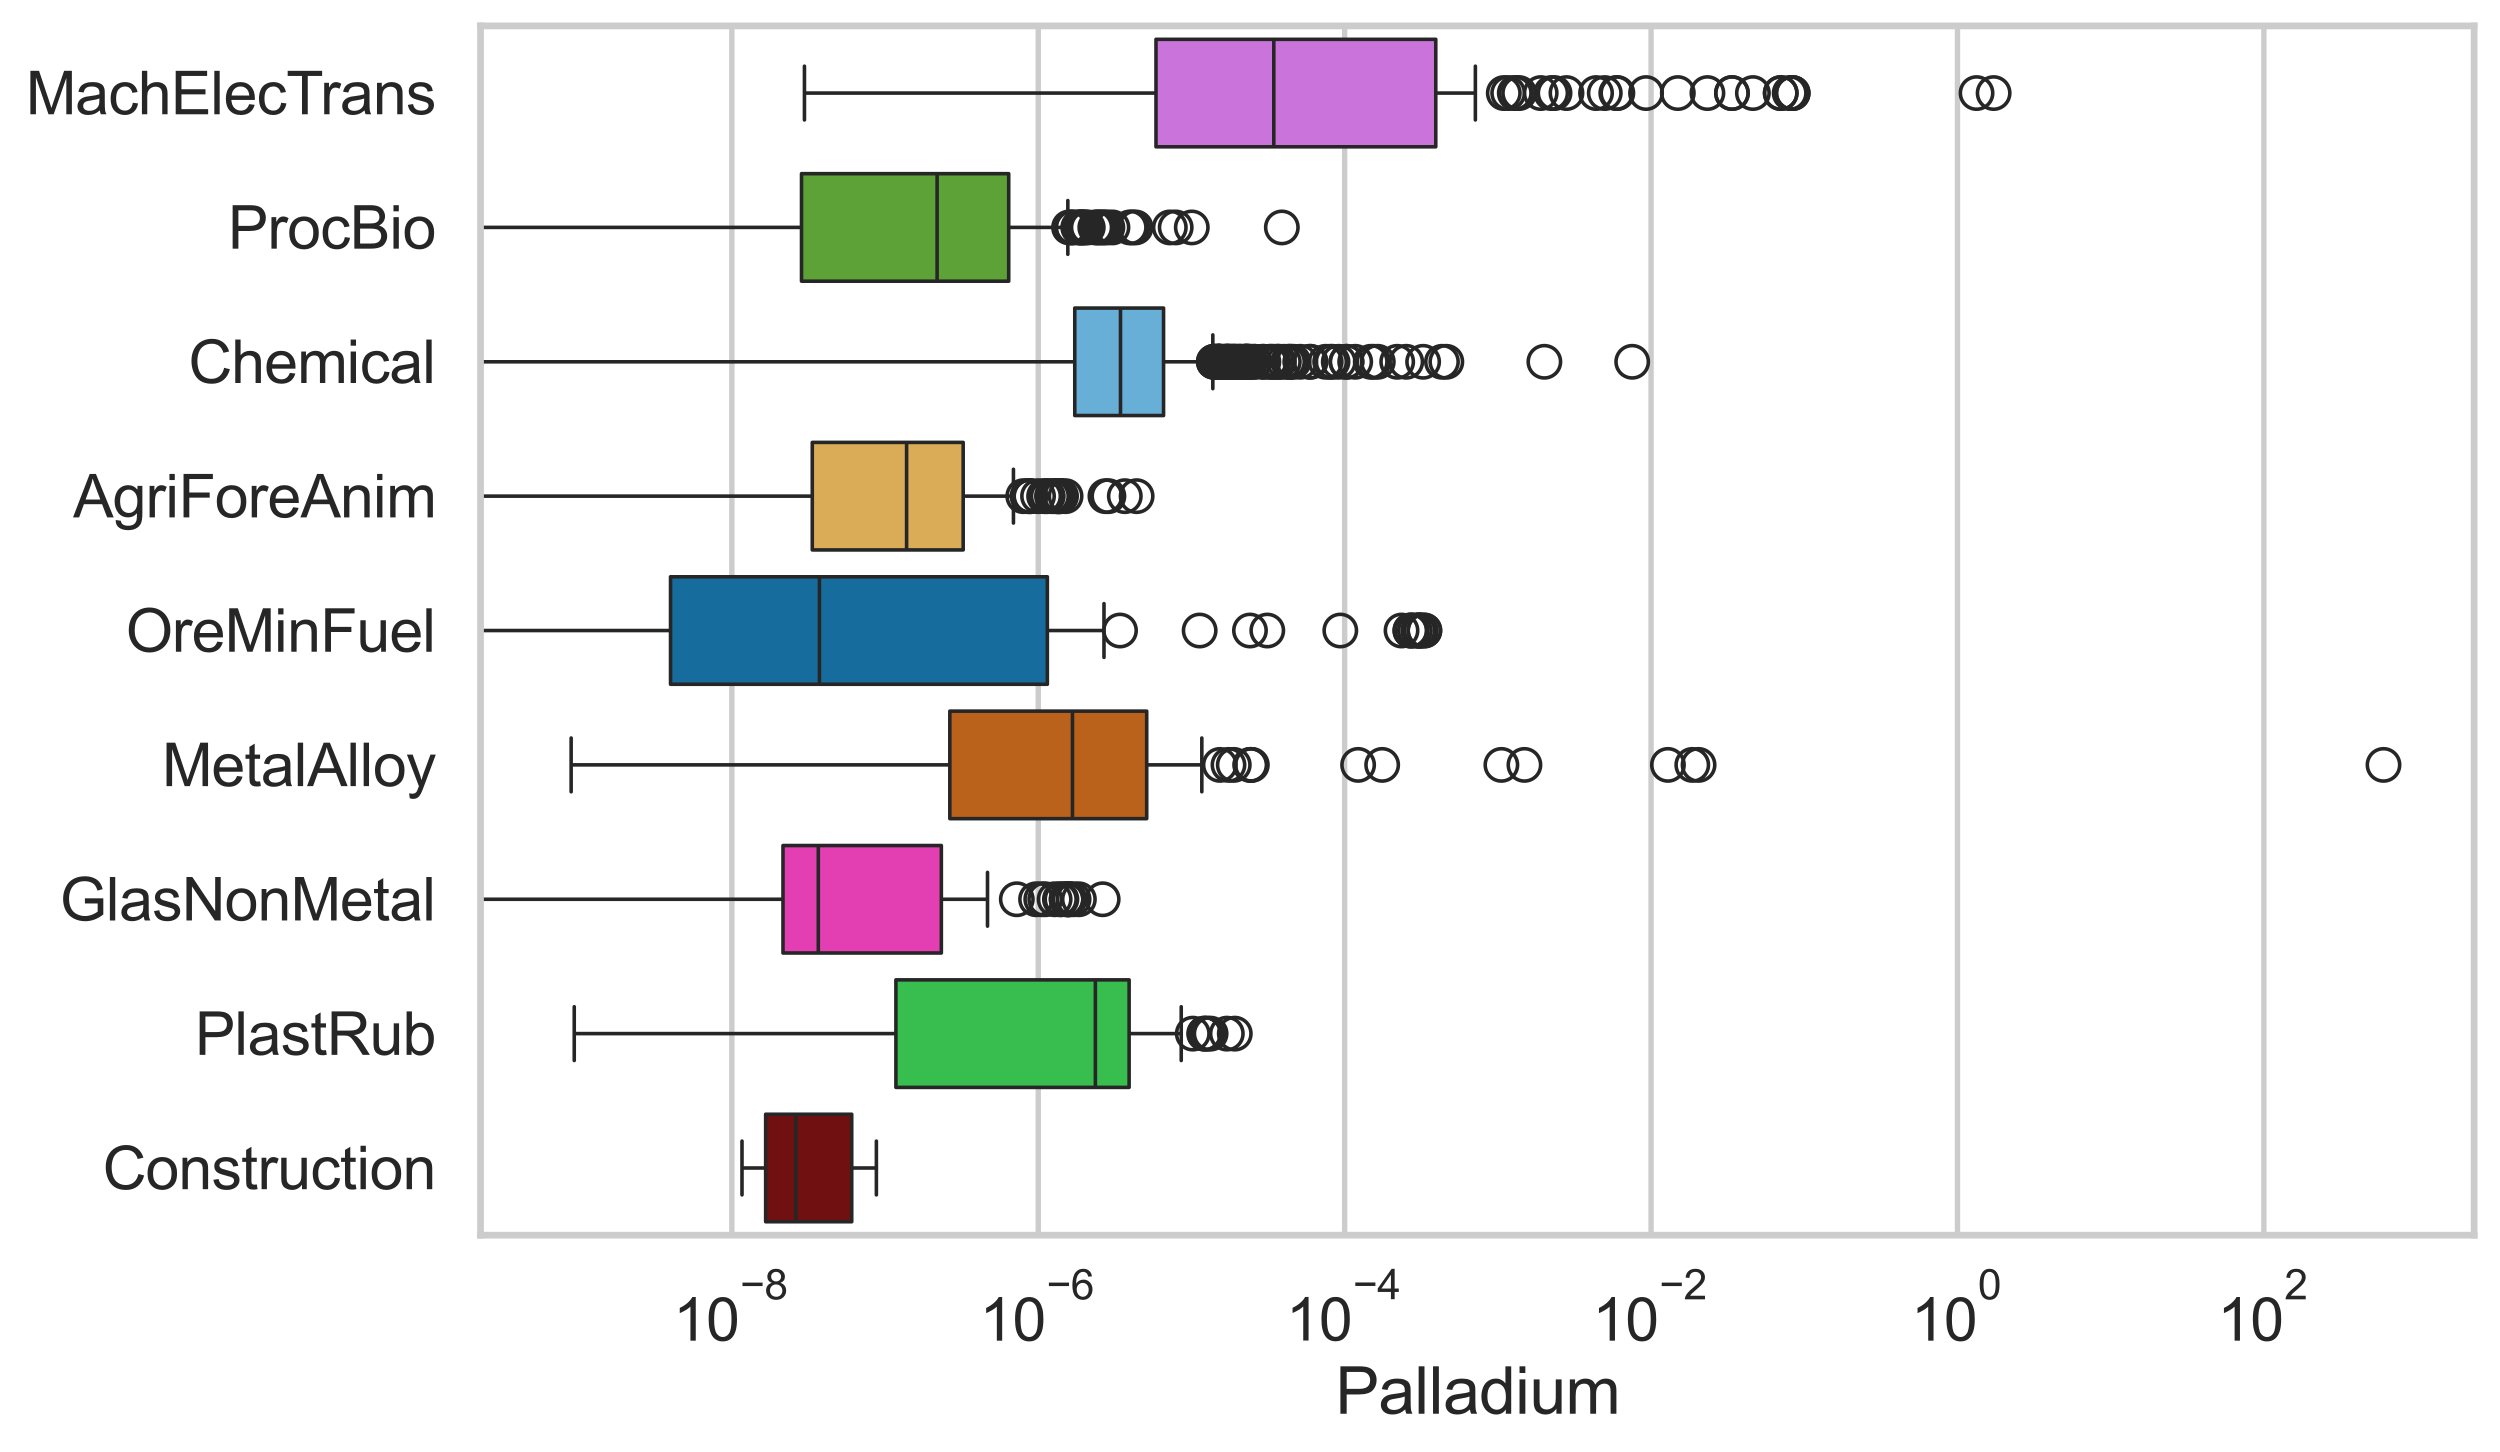 <?xml version="1.0" encoding="utf-8" standalone="no"?>
<!DOCTYPE svg PUBLIC "-//W3C//DTD SVG 1.1//EN"
  "http://www.w3.org/Graphics/SVG/1.1/DTD/svg11.dtd">
<svg xmlns:xlink="http://www.w3.org/1999/xlink" width="695.577pt" height="404.121pt" viewBox="0 0 695.577 404.121" xmlns="http://www.w3.org/2000/svg" version="1.1">
 <defs>
  <style type="text/css">*{stroke-linejoin: round; stroke-linecap: butt}</style>
 </defs>
 <g id="figure_1">
  <g id="patch_1">
   <path d="M 0 404.121 
L 695.577 404.121 
L 695.577 0 
L 0 0 
z
" style="fill: #ffffff"/>
  </g>
  <g id="axes_1">
   <g id="patch_2">
    <path d="M 133.697 343.665 
L 688.377 343.665 
L 688.377 7.2 
L 133.697 7.2 
z
" style="fill: #ffffff"/>
   </g>
   <g id="matplotlib.axis_1">
    <g id="xtick_1">
     <g id="line2d_1">
      <path d="M 203.624 343.665 
L 203.624 7.2 
" clip-path="url(#p1b7b2c30ee)" style="fill: none; stroke: #cccccc; stroke-width: 1.5; stroke-linecap: round"/>
     </g>
     <g id="text_1">
      <!-- $\mathdefault{10^{-8}}$ -->
      <g style="fill: #262626" transform="translate(187.289 373.18) scale(0.165 -0.165)">
       <defs>
        <path id="ArialMT-31" d="M 2384 0 
L 1822 0 
L 1822 3584 
Q 1619 3391 1289 3197 
Q 959 3003 697 2906 
L 697 3450 
Q 1169 3672 1522 3987 
Q 1875 4303 2022 4600 
L 2384 4600 
L 2384 0 
z
" transform="scale(0.016)"/>
        <path id="ArialMT-30" d="M 266 2259 
Q 266 3072 433 3567 
Q 600 4063 929 4331 
Q 1259 4600 1759 4600 
Q 2128 4600 2406 4451 
Q 2684 4303 2865 4023 
Q 3047 3744 3150 3342 
Q 3253 2941 3253 2259 
Q 3253 1453 3087 958 
Q 2922 463 2592 192 
Q 2263 -78 1759 -78 
Q 1097 -78 719 397 
Q 266 969 266 2259 
z
M 844 2259 
Q 844 1131 1108 757 
Q 1372 384 1759 384 
Q 2147 384 2411 759 
Q 2675 1134 2675 2259 
Q 2675 3391 2411 3762 
Q 2147 4134 1753 4134 
Q 1366 4134 1134 3806 
Q 844 3388 844 2259 
z
" transform="scale(0.016)"/>
        <path id="ArialMT-2212" d="M 3381 1997 
L 356 1997 
L 356 2522 
L 3381 2522 
L 3381 1997 
z
" transform="scale(0.016)"/>
        <path id="ArialMT-38" d="M 1131 2484 
Q 781 2613 612 2850 
Q 444 3088 444 3419 
Q 444 3919 803 4259 
Q 1163 4600 1759 4600 
Q 2359 4600 2725 4251 
Q 3091 3903 3091 3403 
Q 3091 3084 2923 2848 
Q 2756 2613 2416 2484 
Q 2838 2347 3058 2040 
Q 3278 1734 3278 1309 
Q 3278 722 2862 322 
Q 2447 -78 1769 -78 
Q 1091 -78 675 323 
Q 259 725 259 1325 
Q 259 1772 486 2073 
Q 713 2375 1131 2484 
z
M 1019 3438 
Q 1019 3113 1228 2906 
Q 1438 2700 1772 2700 
Q 2097 2700 2305 2904 
Q 2513 3109 2513 3406 
Q 2513 3716 2298 3927 
Q 2084 4138 1766 4138 
Q 1444 4138 1231 3931 
Q 1019 3725 1019 3438 
z
M 838 1322 
Q 838 1081 952 856 
Q 1066 631 1291 507 
Q 1516 384 1775 384 
Q 2178 384 2440 643 
Q 2703 903 2703 1303 
Q 2703 1709 2433 1975 
Q 2163 2241 1756 2241 
Q 1359 2241 1098 1978 
Q 838 1716 838 1322 
z
" transform="scale(0.016)"/>
       </defs>
       <use xlink:href="#ArialMT-31" transform="translate(0 0.994)"/>
       <use xlink:href="#ArialMT-30" transform="translate(55.615 0.994)"/>
       <use xlink:href="#ArialMT-2212" transform="translate(112.973 70.688) scale(0.7)"/>
       <use xlink:href="#ArialMT-38" transform="translate(153.852 70.688) scale(0.7)"/>
      </g>
     </g>
    </g>
    <g id="xtick_2">
     <g id="line2d_2">
      <path d="M 288.875 343.665 
L 288.875 7.2 
" clip-path="url(#p1b7b2c30ee)" style="fill: none; stroke: #cccccc; stroke-width: 1.5; stroke-linecap: round"/>
     </g>
     <g id="text_2">
      <!-- $\mathdefault{10^{-6}}$ -->
      <g style="fill: #262626" transform="translate(272.54 373.18) scale(0.165 -0.165)">
       <defs>
        <path id="ArialMT-36" d="M 3184 3459 
L 2625 3416 
Q 2550 3747 2413 3897 
Q 2184 4138 1850 4138 
Q 1581 4138 1378 3988 
Q 1113 3794 959 3422 
Q 806 3050 800 2363 
Q 1003 2672 1297 2822 
Q 1591 2972 1913 2972 
Q 2475 2972 2870 2558 
Q 3266 2144 3266 1488 
Q 3266 1056 3080 686 
Q 2894 316 2569 119 
Q 2244 -78 1831 -78 
Q 1128 -78 684 439 
Q 241 956 241 2144 
Q 241 3472 731 4075 
Q 1159 4600 1884 4600 
Q 2425 4600 2770 4297 
Q 3116 3994 3184 3459 
z
M 888 1484 
Q 888 1194 1011 928 
Q 1134 663 1356 523 
Q 1578 384 1822 384 
Q 2178 384 2434 671 
Q 2691 959 2691 1453 
Q 2691 1928 2437 2201 
Q 2184 2475 1800 2475 
Q 1419 2475 1153 2201 
Q 888 1928 888 1484 
z
" transform="scale(0.016)"/>
       </defs>
       <use xlink:href="#ArialMT-31" transform="translate(0 0.994)"/>
       <use xlink:href="#ArialMT-30" transform="translate(55.615 0.994)"/>
       <use xlink:href="#ArialMT-2212" transform="translate(112.973 70.688) scale(0.7)"/>
       <use xlink:href="#ArialMT-36" transform="translate(153.852 70.688) scale(0.7)"/>
      </g>
     </g>
    </g>
    <g id="xtick_3">
     <g id="line2d_3">
      <path d="M 374.126 343.665 
L 374.126 7.2 
" clip-path="url(#p1b7b2c30ee)" style="fill: none; stroke: #cccccc; stroke-width: 1.5; stroke-linecap: round"/>
     </g>
     <g id="text_3">
      <!-- $\mathdefault{10^{-4}}$ -->
      <g style="fill: #262626" transform="translate(357.791 373.015) scale(0.165 -0.165)">
       <defs>
        <path id="ArialMT-34" d="M 2069 0 
L 2069 1097 
L 81 1097 
L 81 1613 
L 2172 4581 
L 2631 4581 
L 2631 1613 
L 3250 1613 
L 3250 1097 
L 2631 1097 
L 2631 0 
L 2069 0 
z
M 2069 1613 
L 2069 3678 
L 634 1613 
L 2069 1613 
z
" transform="scale(0.016)"/>
       </defs>
       <use xlink:href="#ArialMT-31" transform="translate(0 0.202)"/>
       <use xlink:href="#ArialMT-30" transform="translate(55.615 0.202)"/>
       <use xlink:href="#ArialMT-2212" transform="translate(112.973 69.895) scale(0.7)"/>
       <use xlink:href="#ArialMT-34" transform="translate(153.852 69.895) scale(0.7)"/>
      </g>
     </g>
    </g>
    <g id="xtick_4">
     <g id="line2d_4">
      <path d="M 459.378 343.665 
L 459.378 7.2 
" clip-path="url(#p1b7b2c30ee)" style="fill: none; stroke: #cccccc; stroke-width: 1.5; stroke-linecap: round"/>
     </g>
     <g id="text_4">
      <!-- $\mathdefault{10^{-2}}$ -->
      <g style="fill: #262626" transform="translate(443.043 373.18) scale(0.165 -0.165)">
       <defs>
        <path id="ArialMT-32" d="M 3222 541 
L 3222 0 
L 194 0 
Q 188 203 259 391 
Q 375 700 629 1000 
Q 884 1300 1366 1694 
Q 2113 2306 2375 2664 
Q 2638 3022 2638 3341 
Q 2638 3675 2398 3904 
Q 2159 4134 1775 4134 
Q 1369 4134 1125 3890 
Q 881 3647 878 3216 
L 300 3275 
Q 359 3922 746 4261 
Q 1134 4600 1788 4600 
Q 2447 4600 2831 4234 
Q 3216 3869 3216 3328 
Q 3216 3053 3103 2787 
Q 2991 2522 2730 2228 
Q 2469 1934 1863 1422 
Q 1356 997 1212 845 
Q 1069 694 975 541 
L 3222 541 
z
" transform="scale(0.016)"/>
       </defs>
       <use xlink:href="#ArialMT-31" transform="translate(0 0.994)"/>
       <use xlink:href="#ArialMT-30" transform="translate(55.615 0.994)"/>
       <use xlink:href="#ArialMT-2212" transform="translate(112.973 70.688) scale(0.7)"/>
       <use xlink:href="#ArialMT-32" transform="translate(153.852 70.688) scale(0.7)"/>
      </g>
     </g>
    </g>
    <g id="xtick_5">
     <g id="line2d_5">
      <path d="M 544.629 343.665 
L 544.629 7.2 
" clip-path="url(#p1b7b2c30ee)" style="fill: none; stroke: #cccccc; stroke-width: 1.5; stroke-linecap: round"/>
     </g>
     <g id="text_5">
      <!-- $\mathdefault{10^{0}}$ -->
      <g style="fill: #262626" transform="translate(531.677 373.18) scale(0.165 -0.165)">
       <use xlink:href="#ArialMT-31" transform="translate(0 0.994)"/>
       <use xlink:href="#ArialMT-30" transform="translate(55.615 0.994)"/>
       <use xlink:href="#ArialMT-30" transform="translate(112.973 70.688) scale(0.7)"/>
      </g>
     </g>
    </g>
    <g id="xtick_6">
     <g id="line2d_6">
      <path d="M 629.88 343.665 
L 629.88 7.2 
" clip-path="url(#p1b7b2c30ee)" style="fill: none; stroke: #cccccc; stroke-width: 1.5; stroke-linecap: round"/>
     </g>
     <g id="text_6">
      <!-- $\mathdefault{10^{2}}$ -->
      <g style="fill: #262626" transform="translate(616.928 373.18) scale(0.165 -0.165)">
       <use xlink:href="#ArialMT-31" transform="translate(0 0.994)"/>
       <use xlink:href="#ArialMT-30" transform="translate(55.615 0.994)"/>
       <use xlink:href="#ArialMT-32" transform="translate(112.973 70.688) scale(0.7)"/>
      </g>
     </g>
    </g>
    <g id="text_7">
     <!-- Palladium -->
     <g style="fill: #262626" transform="translate(371.519 393.344) scale(0.18 -0.18)">
      <defs>
       <path id="ArialMT-50" d="M 494 0 
L 494 4581 
L 2222 4581 
Q 2678 4581 2919 4538 
Q 3256 4481 3484 4323 
Q 3713 4166 3852 3881 
Q 3991 3597 3991 3256 
Q 3991 2672 3619 2267 
Q 3247 1863 2275 1863 
L 1100 1863 
L 1100 0 
L 494 0 
z
M 1100 2403 
L 2284 2403 
Q 2872 2403 3119 2622 
Q 3366 2841 3366 3238 
Q 3366 3525 3220 3729 
Q 3075 3934 2838 4000 
Q 2684 4041 2272 4041 
L 1100 4041 
L 1100 2403 
z
" transform="scale(0.016)"/>
       <path id="ArialMT-61" d="M 2588 409 
Q 2275 144 1986 34 
Q 1697 -75 1366 -75 
Q 819 -75 525 192 
Q 231 459 231 875 
Q 231 1119 342 1320 
Q 453 1522 633 1644 
Q 813 1766 1038 1828 
Q 1203 1872 1538 1913 
Q 2219 1994 2541 2106 
Q 2544 2222 2544 2253 
Q 2544 2597 2384 2738 
Q 2169 2928 1744 2928 
Q 1347 2928 1158 2789 
Q 969 2650 878 2297 
L 328 2372 
Q 403 2725 575 2942 
Q 747 3159 1072 3276 
Q 1397 3394 1825 3394 
Q 2250 3394 2515 3294 
Q 2781 3194 2906 3042 
Q 3031 2891 3081 2659 
Q 3109 2516 3109 2141 
L 3109 1391 
Q 3109 606 3145 398 
Q 3181 191 3288 0 
L 2700 0 
Q 2613 175 2588 409 
z
M 2541 1666 
Q 2234 1541 1622 1453 
Q 1275 1403 1131 1340 
Q 988 1278 909 1158 
Q 831 1038 831 891 
Q 831 666 1001 516 
Q 1172 366 1500 366 
Q 1825 366 2078 508 
Q 2331 650 2450 897 
Q 2541 1088 2541 1459 
L 2541 1666 
z
" transform="scale(0.016)"/>
       <path id="ArialMT-6c" d="M 409 0 
L 409 4581 
L 972 4581 
L 972 0 
L 409 0 
z
" transform="scale(0.016)"/>
       <path id="ArialMT-64" d="M 2575 0 
L 2575 419 
Q 2259 -75 1647 -75 
Q 1250 -75 917 144 
Q 584 363 401 755 
Q 219 1147 219 1656 
Q 219 2153 384 2558 
Q 550 2963 881 3178 
Q 1213 3394 1622 3394 
Q 1922 3394 2156 3267 
Q 2391 3141 2538 2938 
L 2538 4581 
L 3097 4581 
L 3097 0 
L 2575 0 
z
M 797 1656 
Q 797 1019 1065 703 
Q 1334 388 1700 388 
Q 2069 388 2326 689 
Q 2584 991 2584 1609 
Q 2584 2291 2321 2609 
Q 2059 2928 1675 2928 
Q 1300 2928 1048 2622 
Q 797 2316 797 1656 
z
" transform="scale(0.016)"/>
       <path id="ArialMT-69" d="M 425 3934 
L 425 4581 
L 988 4581 
L 988 3934 
L 425 3934 
z
M 425 0 
L 425 3319 
L 988 3319 
L 988 0 
L 425 0 
z
" transform="scale(0.016)"/>
       <path id="ArialMT-75" d="M 2597 0 
L 2597 488 
Q 2209 -75 1544 -75 
Q 1250 -75 995 37 
Q 741 150 617 320 
Q 494 491 444 738 
Q 409 903 409 1263 
L 409 3319 
L 972 3319 
L 972 1478 
Q 972 1038 1006 884 
Q 1059 663 1231 536 
Q 1403 409 1656 409 
Q 1909 409 2131 539 
Q 2353 669 2445 892 
Q 2538 1116 2538 1541 
L 2538 3319 
L 3100 3319 
L 3100 0 
L 2597 0 
z
" transform="scale(0.016)"/>
       <path id="ArialMT-6d" d="M 422 0 
L 422 3319 
L 925 3319 
L 925 2853 
Q 1081 3097 1340 3245 
Q 1600 3394 1931 3394 
Q 2300 3394 2536 3241 
Q 2772 3088 2869 2813 
Q 3263 3394 3894 3394 
Q 4388 3394 4653 3120 
Q 4919 2847 4919 2278 
L 4919 0 
L 4359 0 
L 4359 2091 
Q 4359 2428 4304 2576 
Q 4250 2725 4106 2815 
Q 3963 2906 3769 2906 
Q 3419 2906 3187 2673 
Q 2956 2441 2956 1928 
L 2956 0 
L 2394 0 
L 2394 2156 
Q 2394 2531 2256 2718 
Q 2119 2906 1806 2906 
Q 1569 2906 1367 2781 
Q 1166 2656 1075 2415 
Q 984 2175 984 1722 
L 984 0 
L 422 0 
z
" transform="scale(0.016)"/>
      </defs>
      <use xlink:href="#ArialMT-50"/>
      <use xlink:href="#ArialMT-61" transform="translate(66.699 0)"/>
      <use xlink:href="#ArialMT-6c" transform="translate(122.314 0)"/>
      <use xlink:href="#ArialMT-6c" transform="translate(144.531 0)"/>
      <use xlink:href="#ArialMT-61" transform="translate(166.748 0)"/>
      <use xlink:href="#ArialMT-64" transform="translate(222.363 0)"/>
      <use xlink:href="#ArialMT-69" transform="translate(277.979 0)"/>
      <use xlink:href="#ArialMT-75" transform="translate(300.195 0)"/>
      <use xlink:href="#ArialMT-6d" transform="translate(355.811 0)"/>
     </g>
    </g>
   </g>
   <g id="matplotlib.axis_2">
    <g id="ytick_1">
     <g id="text_8">
      <!-- MachElecTrans -->
      <g style="fill: #262626" transform="translate(7.2 31.798) scale(0.165 -0.165)">
       <defs>
        <path id="ArialMT-4d" d="M 475 0 
L 475 4581 
L 1388 4581 
L 2472 1338 
Q 2622 884 2691 659 
Q 2769 909 2934 1394 
L 4031 4581 
L 4847 4581 
L 4847 0 
L 4263 0 
L 4263 3834 
L 2931 0 
L 2384 0 
L 1059 3900 
L 1059 0 
L 475 0 
z
" transform="scale(0.016)"/>
        <path id="ArialMT-63" d="M 2588 1216 
L 3141 1144 
Q 3050 572 2676 248 
Q 2303 -75 1759 -75 
Q 1078 -75 664 370 
Q 250 816 250 1647 
Q 250 2184 428 2587 
Q 606 2991 970 3192 
Q 1334 3394 1763 3394 
Q 2303 3394 2647 3120 
Q 2991 2847 3088 2344 
L 2541 2259 
Q 2463 2594 2264 2762 
Q 2066 2931 1784 2931 
Q 1359 2931 1093 2626 
Q 828 2322 828 1663 
Q 828 994 1084 691 
Q 1341 388 1753 388 
Q 2084 388 2306 591 
Q 2528 794 2588 1216 
z
" transform="scale(0.016)"/>
        <path id="ArialMT-68" d="M 422 0 
L 422 4581 
L 984 4581 
L 984 2938 
Q 1378 3394 1978 3394 
Q 2347 3394 2619 3248 
Q 2891 3103 3008 2847 
Q 3125 2591 3125 2103 
L 3125 0 
L 2563 0 
L 2563 2103 
Q 2563 2525 2380 2717 
Q 2197 2909 1863 2909 
Q 1613 2909 1392 2779 
Q 1172 2650 1078 2428 
Q 984 2206 984 1816 
L 984 0 
L 422 0 
z
" transform="scale(0.016)"/>
        <path id="ArialMT-45" d="M 506 0 
L 506 4581 
L 3819 4581 
L 3819 4041 
L 1113 4041 
L 1113 2638 
L 3647 2638 
L 3647 2100 
L 1113 2100 
L 1113 541 
L 3925 541 
L 3925 0 
L 506 0 
z
" transform="scale(0.016)"/>
        <path id="ArialMT-65" d="M 2694 1069 
L 3275 997 
Q 3138 488 2766 206 
Q 2394 -75 1816 -75 
Q 1088 -75 661 373 
Q 234 822 234 1631 
Q 234 2469 665 2931 
Q 1097 3394 1784 3394 
Q 2450 3394 2872 2941 
Q 3294 2488 3294 1666 
Q 3294 1616 3291 1516 
L 816 1516 
Q 847 969 1125 678 
Q 1403 388 1819 388 
Q 2128 388 2347 550 
Q 2566 713 2694 1069 
z
M 847 1978 
L 2700 1978 
Q 2663 2397 2488 2606 
Q 2219 2931 1791 2931 
Q 1403 2931 1139 2672 
Q 875 2413 847 1978 
z
" transform="scale(0.016)"/>
        <path id="ArialMT-54" d="M 1659 0 
L 1659 4041 
L 150 4041 
L 150 4581 
L 3781 4581 
L 3781 4041 
L 2266 4041 
L 2266 0 
L 1659 0 
z
" transform="scale(0.016)"/>
        <path id="ArialMT-72" d="M 416 0 
L 416 3319 
L 922 3319 
L 922 2816 
Q 1116 3169 1280 3281 
Q 1444 3394 1641 3394 
Q 1925 3394 2219 3213 
L 2025 2691 
Q 1819 2813 1613 2813 
Q 1428 2813 1281 2702 
Q 1134 2591 1072 2394 
Q 978 2094 978 1738 
L 978 0 
L 416 0 
z
" transform="scale(0.016)"/>
        <path id="ArialMT-6e" d="M 422 0 
L 422 3319 
L 928 3319 
L 928 2847 
Q 1294 3394 1984 3394 
Q 2284 3394 2536 3286 
Q 2788 3178 2913 3003 
Q 3038 2828 3088 2588 
Q 3119 2431 3119 2041 
L 3119 0 
L 2556 0 
L 2556 2019 
Q 2556 2363 2490 2533 
Q 2425 2703 2258 2804 
Q 2091 2906 1866 2906 
Q 1506 2906 1245 2678 
Q 984 2450 984 1813 
L 984 0 
L 422 0 
z
" transform="scale(0.016)"/>
        <path id="ArialMT-73" d="M 197 991 
L 753 1078 
Q 800 744 1014 566 
Q 1228 388 1613 388 
Q 2000 388 2187 545 
Q 2375 703 2375 916 
Q 2375 1106 2209 1216 
Q 2094 1291 1634 1406 
Q 1016 1563 777 1677 
Q 538 1791 414 1992 
Q 291 2194 291 2438 
Q 291 2659 392 2848 
Q 494 3038 669 3163 
Q 800 3259 1026 3326 
Q 1253 3394 1513 3394 
Q 1903 3394 2198 3281 
Q 2494 3169 2634 2976 
Q 2775 2784 2828 2463 
L 2278 2388 
Q 2241 2644 2061 2787 
Q 1881 2931 1553 2931 
Q 1166 2931 1000 2803 
Q 834 2675 834 2503 
Q 834 2394 903 2306 
Q 972 2216 1119 2156 
Q 1203 2125 1616 2013 
Q 2213 1853 2448 1751 
Q 2684 1650 2818 1456 
Q 2953 1263 2953 975 
Q 2953 694 2789 445 
Q 2625 197 2315 61 
Q 2006 -75 1616 -75 
Q 969 -75 630 194 
Q 291 463 197 991 
z
" transform="scale(0.016)"/>
       </defs>
       <use xlink:href="#ArialMT-4d"/>
       <use xlink:href="#ArialMT-61" transform="translate(83.301 0)"/>
       <use xlink:href="#ArialMT-63" transform="translate(138.916 0)"/>
       <use xlink:href="#ArialMT-68" transform="translate(188.916 0)"/>
       <use xlink:href="#ArialMT-45" transform="translate(244.531 0)"/>
       <use xlink:href="#ArialMT-6c" transform="translate(311.23 0)"/>
       <use xlink:href="#ArialMT-65" transform="translate(333.447 0)"/>
       <use xlink:href="#ArialMT-63" transform="translate(389.062 0)"/>
       <use xlink:href="#ArialMT-54" transform="translate(439.062 0)"/>
       <use xlink:href="#ArialMT-72" transform="translate(496.396 0)"/>
       <use xlink:href="#ArialMT-61" transform="translate(529.697 0)"/>
       <use xlink:href="#ArialMT-6e" transform="translate(585.312 0)"/>
       <use xlink:href="#ArialMT-73" transform="translate(640.928 0)"/>
      </g>
     </g>
    </g>
    <g id="ytick_2">
     <g id="text_9">
      <!-- ProcBio -->
      <g style="fill: #262626" transform="translate(63.424 69.183) scale(0.165 -0.165)">
       <defs>
        <path id="ArialMT-6f" d="M 213 1659 
Q 213 2581 725 3025 
Q 1153 3394 1769 3394 
Q 2453 3394 2887 2945 
Q 3322 2497 3322 1706 
Q 3322 1066 3130 698 
Q 2938 331 2570 128 
Q 2203 -75 1769 -75 
Q 1072 -75 642 372 
Q 213 819 213 1659 
z
M 791 1659 
Q 791 1022 1069 705 
Q 1347 388 1769 388 
Q 2188 388 2466 706 
Q 2744 1025 2744 1678 
Q 2744 2294 2464 2611 
Q 2184 2928 1769 2928 
Q 1347 2928 1069 2612 
Q 791 2297 791 1659 
z
" transform="scale(0.016)"/>
        <path id="ArialMT-42" d="M 469 0 
L 469 4581 
L 2188 4581 
Q 2713 4581 3030 4442 
Q 3347 4303 3526 4014 
Q 3706 3725 3706 3409 
Q 3706 3116 3547 2856 
Q 3388 2597 3066 2438 
Q 3481 2316 3704 2022 
Q 3928 1728 3928 1328 
Q 3928 1006 3792 729 
Q 3656 453 3456 303 
Q 3256 153 2954 76 
Q 2653 0 2216 0 
L 469 0 
z
M 1075 2656 
L 2066 2656 
Q 2469 2656 2644 2709 
Q 2875 2778 2992 2937 
Q 3109 3097 3109 3338 
Q 3109 3566 3000 3739 
Q 2891 3913 2687 3977 
Q 2484 4041 1991 4041 
L 1075 4041 
L 1075 2656 
z
M 1075 541 
L 2216 541 
Q 2509 541 2628 563 
Q 2838 600 2978 687 
Q 3119 775 3209 942 
Q 3300 1109 3300 1328 
Q 3300 1584 3169 1773 
Q 3038 1963 2805 2039 
Q 2572 2116 2134 2116 
L 1075 2116 
L 1075 541 
z
" transform="scale(0.016)"/>
       </defs>
       <use xlink:href="#ArialMT-50"/>
       <use xlink:href="#ArialMT-72" transform="translate(66.699 0)"/>
       <use xlink:href="#ArialMT-6f" transform="translate(100 0)"/>
       <use xlink:href="#ArialMT-63" transform="translate(155.615 0)"/>
       <use xlink:href="#ArialMT-42" transform="translate(205.615 0)"/>
       <use xlink:href="#ArialMT-69" transform="translate(272.314 0)"/>
       <use xlink:href="#ArialMT-6f" transform="translate(294.531 0)"/>
      </g>
     </g>
    </g>
    <g id="ytick_3">
     <g id="text_10">
      <!-- Chemical -->
      <g style="fill: #262626" transform="translate(52.428 106.568) scale(0.165 -0.165)">
       <defs>
        <path id="ArialMT-43" d="M 3763 1606 
L 4369 1453 
Q 4178 706 3683 314 
Q 3188 -78 2472 -78 
Q 1731 -78 1267 223 
Q 803 525 561 1097 
Q 319 1669 319 2325 
Q 319 3041 592 3573 
Q 866 4106 1370 4382 
Q 1875 4659 2481 4659 
Q 3169 4659 3637 4309 
Q 4106 3959 4291 3325 
L 3694 3184 
Q 3534 3684 3231 3912 
Q 2928 4141 2469 4141 
Q 1941 4141 1586 3887 
Q 1231 3634 1087 3207 
Q 944 2781 944 2328 
Q 944 1744 1114 1308 
Q 1284 872 1643 656 
Q 2003 441 2422 441 
Q 2931 441 3284 734 
Q 3638 1028 3763 1606 
z
" transform="scale(0.016)"/>
       </defs>
       <use xlink:href="#ArialMT-43"/>
       <use xlink:href="#ArialMT-68" transform="translate(72.217 0)"/>
       <use xlink:href="#ArialMT-65" transform="translate(127.832 0)"/>
       <use xlink:href="#ArialMT-6d" transform="translate(183.447 0)"/>
       <use xlink:href="#ArialMT-69" transform="translate(266.748 0)"/>
       <use xlink:href="#ArialMT-63" transform="translate(288.965 0)"/>
       <use xlink:href="#ArialMT-61" transform="translate(338.965 0)"/>
       <use xlink:href="#ArialMT-6c" transform="translate(394.58 0)"/>
      </g>
     </g>
    </g>
    <g id="ytick_4">
     <g id="text_11">
      <!-- AgriForeAnim -->
      <g style="fill: #262626" transform="translate(20.341 143.953) scale(0.165 -0.165)">
       <defs>
        <path id="ArialMT-41" d="M -9 0 
L 1750 4581 
L 2403 4581 
L 4278 0 
L 3588 0 
L 3053 1388 
L 1138 1388 
L 634 0 
L -9 0 
z
M 1313 1881 
L 2866 1881 
L 2388 3150 
Q 2169 3728 2063 4100 
Q 1975 3659 1816 3225 
L 1313 1881 
z
" transform="scale(0.016)"/>
        <path id="ArialMT-67" d="M 319 -275 
L 866 -356 
Q 900 -609 1056 -725 
Q 1266 -881 1628 -881 
Q 2019 -881 2231 -725 
Q 2444 -569 2519 -288 
Q 2563 -116 2559 434 
Q 2191 0 1641 0 
Q 956 0 581 494 
Q 206 988 206 1678 
Q 206 2153 378 2554 
Q 550 2956 876 3175 
Q 1203 3394 1644 3394 
Q 2231 3394 2613 2919 
L 2613 3319 
L 3131 3319 
L 3131 450 
Q 3131 -325 2973 -648 
Q 2816 -972 2473 -1159 
Q 2131 -1347 1631 -1347 
Q 1038 -1347 672 -1080 
Q 306 -813 319 -275 
z
M 784 1719 
Q 784 1066 1043 766 
Q 1303 466 1694 466 
Q 2081 466 2343 764 
Q 2606 1063 2606 1700 
Q 2606 2309 2336 2618 
Q 2066 2928 1684 2928 
Q 1309 2928 1046 2623 
Q 784 2319 784 1719 
z
" transform="scale(0.016)"/>
        <path id="ArialMT-46" d="M 525 0 
L 525 4581 
L 3616 4581 
L 3616 4041 
L 1131 4041 
L 1131 2622 
L 3281 2622 
L 3281 2081 
L 1131 2081 
L 1131 0 
L 525 0 
z
" transform="scale(0.016)"/>
       </defs>
       <use xlink:href="#ArialMT-41"/>
       <use xlink:href="#ArialMT-67" transform="translate(66.699 0)"/>
       <use xlink:href="#ArialMT-72" transform="translate(122.314 0)"/>
       <use xlink:href="#ArialMT-69" transform="translate(155.615 0)"/>
       <use xlink:href="#ArialMT-46" transform="translate(177.832 0)"/>
       <use xlink:href="#ArialMT-6f" transform="translate(238.916 0)"/>
       <use xlink:href="#ArialMT-72" transform="translate(294.531 0)"/>
       <use xlink:href="#ArialMT-65" transform="translate(327.832 0)"/>
       <use xlink:href="#ArialMT-41" transform="translate(383.447 0)"/>
       <use xlink:href="#ArialMT-6e" transform="translate(450.146 0)"/>
       <use xlink:href="#ArialMT-69" transform="translate(505.762 0)"/>
       <use xlink:href="#ArialMT-6d" transform="translate(527.979 0)"/>
      </g>
     </g>
    </g>
    <g id="ytick_5">
     <g id="text_12">
      <!-- OreMinFuel -->
      <g style="fill: #262626" transform="translate(35.013 181.337) scale(0.165 -0.165)">
       <defs>
        <path id="ArialMT-4f" d="M 309 2231 
Q 309 3372 921 4017 
Q 1534 4663 2503 4663 
Q 3138 4663 3647 4359 
Q 4156 4056 4423 3514 
Q 4691 2972 4691 2284 
Q 4691 1588 4409 1038 
Q 4128 488 3612 205 
Q 3097 -78 2500 -78 
Q 1853 -78 1343 234 
Q 834 547 571 1087 
Q 309 1628 309 2231 
z
M 934 2222 
Q 934 1394 1379 917 
Q 1825 441 2497 441 
Q 3181 441 3623 922 
Q 4066 1403 4066 2288 
Q 4066 2847 3877 3264 
Q 3688 3681 3323 3911 
Q 2959 4141 2506 4141 
Q 1863 4141 1398 3698 
Q 934 3256 934 2222 
z
" transform="scale(0.016)"/>
       </defs>
       <use xlink:href="#ArialMT-4f"/>
       <use xlink:href="#ArialMT-72" transform="translate(77.783 0)"/>
       <use xlink:href="#ArialMT-65" transform="translate(111.084 0)"/>
       <use xlink:href="#ArialMT-4d" transform="translate(166.699 0)"/>
       <use xlink:href="#ArialMT-69" transform="translate(250 0)"/>
       <use xlink:href="#ArialMT-6e" transform="translate(272.217 0)"/>
       <use xlink:href="#ArialMT-46" transform="translate(327.832 0)"/>
       <use xlink:href="#ArialMT-75" transform="translate(388.916 0)"/>
       <use xlink:href="#ArialMT-65" transform="translate(444.531 0)"/>
       <use xlink:href="#ArialMT-6c" transform="translate(500.146 0)"/>
      </g>
     </g>
    </g>
    <g id="ytick_6">
     <g id="text_13">
      <!-- MetalAlloy -->
      <g style="fill: #262626" transform="translate(45.088 218.722) scale(0.165 -0.165)">
       <defs>
        <path id="ArialMT-74" d="M 1650 503 
L 1731 6 
Q 1494 -44 1306 -44 
Q 1000 -44 831 53 
Q 663 150 594 308 
Q 525 466 525 972 
L 525 2881 
L 113 2881 
L 113 3319 
L 525 3319 
L 525 4141 
L 1084 4478 
L 1084 3319 
L 1650 3319 
L 1650 2881 
L 1084 2881 
L 1084 941 
Q 1084 700 1114 631 
Q 1144 563 1211 522 
Q 1278 481 1403 481 
Q 1497 481 1650 503 
z
" transform="scale(0.016)"/>
        <path id="ArialMT-79" d="M 397 -1278 
L 334 -750 
Q 519 -800 656 -800 
Q 844 -800 956 -737 
Q 1069 -675 1141 -563 
Q 1194 -478 1313 -144 
Q 1328 -97 1363 -6 
L 103 3319 
L 709 3319 
L 1400 1397 
Q 1534 1031 1641 628 
Q 1738 1016 1872 1384 
L 2581 3319 
L 3144 3319 
L 1881 -56 
Q 1678 -603 1566 -809 
Q 1416 -1088 1222 -1217 
Q 1028 -1347 759 -1347 
Q 597 -1347 397 -1278 
z
" transform="scale(0.016)"/>
       </defs>
       <use xlink:href="#ArialMT-4d"/>
       <use xlink:href="#ArialMT-65" transform="translate(83.301 0)"/>
       <use xlink:href="#ArialMT-74" transform="translate(138.916 0)"/>
       <use xlink:href="#ArialMT-61" transform="translate(166.699 0)"/>
       <use xlink:href="#ArialMT-6c" transform="translate(222.314 0)"/>
       <use xlink:href="#ArialMT-41" transform="translate(244.531 0)"/>
       <use xlink:href="#ArialMT-6c" transform="translate(311.23 0)"/>
       <use xlink:href="#ArialMT-6c" transform="translate(333.447 0)"/>
       <use xlink:href="#ArialMT-6f" transform="translate(355.664 0)"/>
       <use xlink:href="#ArialMT-79" transform="translate(411.279 0)"/>
      </g>
     </g>
    </g>
    <g id="ytick_7">
     <g id="text_14">
      <!-- GlasNonMetal -->
      <g style="fill: #262626" transform="translate(16.659 256.107) scale(0.165 -0.165)">
       <defs>
        <path id="ArialMT-47" d="M 2638 1797 
L 2638 2334 
L 4578 2338 
L 4578 638 
Q 4131 281 3656 101 
Q 3181 -78 2681 -78 
Q 2006 -78 1454 211 
Q 903 500 622 1047 
Q 341 1594 341 2269 
Q 341 2938 620 3517 
Q 900 4097 1425 4378 
Q 1950 4659 2634 4659 
Q 3131 4659 3532 4498 
Q 3934 4338 4162 4050 
Q 4391 3763 4509 3300 
L 3963 3150 
Q 3859 3500 3706 3700 
Q 3553 3900 3268 4020 
Q 2984 4141 2638 4141 
Q 2222 4141 1919 4014 
Q 1616 3888 1430 3681 
Q 1244 3475 1141 3228 
Q 966 2803 966 2306 
Q 966 1694 1177 1281 
Q 1388 869 1791 669 
Q 2194 469 2647 469 
Q 3041 469 3416 620 
Q 3791 772 3984 944 
L 3984 1797 
L 2638 1797 
z
" transform="scale(0.016)"/>
        <path id="ArialMT-4e" d="M 488 0 
L 488 4581 
L 1109 4581 
L 3516 984 
L 3516 4581 
L 4097 4581 
L 4097 0 
L 3475 0 
L 1069 3600 
L 1069 0 
L 488 0 
z
" transform="scale(0.016)"/>
       </defs>
       <use xlink:href="#ArialMT-47"/>
       <use xlink:href="#ArialMT-6c" transform="translate(77.783 0)"/>
       <use xlink:href="#ArialMT-61" transform="translate(100 0)"/>
       <use xlink:href="#ArialMT-73" transform="translate(155.615 0)"/>
       <use xlink:href="#ArialMT-4e" transform="translate(205.615 0)"/>
       <use xlink:href="#ArialMT-6f" transform="translate(277.832 0)"/>
       <use xlink:href="#ArialMT-6e" transform="translate(333.447 0)"/>
       <use xlink:href="#ArialMT-4d" transform="translate(389.062 0)"/>
       <use xlink:href="#ArialMT-65" transform="translate(472.363 0)"/>
       <use xlink:href="#ArialMT-74" transform="translate(527.979 0)"/>
       <use xlink:href="#ArialMT-61" transform="translate(555.762 0)"/>
       <use xlink:href="#ArialMT-6c" transform="translate(611.377 0)"/>
      </g>
     </g>
    </g>
    <g id="ytick_8">
     <g id="text_15">
      <!-- PlastRub -->
      <g style="fill: #262626" transform="translate(54.248 293.492) scale(0.165 -0.165)">
       <defs>
        <path id="ArialMT-52" d="M 503 0 
L 503 4581 
L 2534 4581 
Q 3147 4581 3465 4457 
Q 3784 4334 3975 4021 
Q 4166 3709 4166 3331 
Q 4166 2844 3850 2509 
Q 3534 2175 2875 2084 
Q 3116 1969 3241 1856 
Q 3506 1613 3744 1247 
L 4541 0 
L 3778 0 
L 3172 953 
Q 2906 1366 2734 1584 
Q 2563 1803 2427 1890 
Q 2291 1978 2150 2013 
Q 2047 2034 1813 2034 
L 1109 2034 
L 1109 0 
L 503 0 
z
M 1109 2559 
L 2413 2559 
Q 2828 2559 3062 2645 
Q 3297 2731 3419 2920 
Q 3541 3109 3541 3331 
Q 3541 3656 3305 3865 
Q 3069 4075 2559 4075 
L 1109 4075 
L 1109 2559 
z
" transform="scale(0.016)"/>
        <path id="ArialMT-62" d="M 941 0 
L 419 0 
L 419 4581 
L 981 4581 
L 981 2947 
Q 1338 3394 1891 3394 
Q 2197 3394 2470 3270 
Q 2744 3147 2920 2923 
Q 3097 2700 3197 2384 
Q 3297 2069 3297 1709 
Q 3297 856 2875 390 
Q 2453 -75 1863 -75 
Q 1275 -75 941 416 
L 941 0 
z
M 934 1684 
Q 934 1088 1097 822 
Q 1363 388 1816 388 
Q 2184 388 2453 708 
Q 2722 1028 2722 1663 
Q 2722 2313 2464 2622 
Q 2206 2931 1841 2931 
Q 1472 2931 1203 2611 
Q 934 2291 934 1684 
z
" transform="scale(0.016)"/>
       </defs>
       <use xlink:href="#ArialMT-50"/>
       <use xlink:href="#ArialMT-6c" transform="translate(66.699 0)"/>
       <use xlink:href="#ArialMT-61" transform="translate(88.916 0)"/>
       <use xlink:href="#ArialMT-73" transform="translate(144.531 0)"/>
       <use xlink:href="#ArialMT-74" transform="translate(194.531 0)"/>
       <use xlink:href="#ArialMT-52" transform="translate(222.314 0)"/>
       <use xlink:href="#ArialMT-75" transform="translate(294.531 0)"/>
       <use xlink:href="#ArialMT-62" transform="translate(350.146 0)"/>
      </g>
     </g>
    </g>
    <g id="ytick_9">
     <g id="text_16">
      <!-- Construction -->
      <g style="fill: #262626" transform="translate(28.575 330.877) scale(0.165 -0.165)">
       <use xlink:href="#ArialMT-43"/>
       <use xlink:href="#ArialMT-6f" transform="translate(72.217 0)"/>
       <use xlink:href="#ArialMT-6e" transform="translate(127.832 0)"/>
       <use xlink:href="#ArialMT-73" transform="translate(183.447 0)"/>
       <use xlink:href="#ArialMT-74" transform="translate(233.447 0)"/>
       <use xlink:href="#ArialMT-72" transform="translate(261.23 0)"/>
       <use xlink:href="#ArialMT-75" transform="translate(294.531 0)"/>
       <use xlink:href="#ArialMT-63" transform="translate(350.146 0)"/>
       <use xlink:href="#ArialMT-74" transform="translate(400.146 0)"/>
       <use xlink:href="#ArialMT-69" transform="translate(427.93 0)"/>
       <use xlink:href="#ArialMT-6f" transform="translate(450.146 0)"/>
       <use xlink:href="#ArialMT-6e" transform="translate(505.762 0)"/>
      </g>
     </g>
    </g>
   </g>
   <g id="patch_3">
    <path d="M 321.633 10.938 
L 321.633 40.846 
L 399.476 40.846 
L 399.476 10.938 
L 321.633 10.938 
z
" clip-path="url(#p1b7b2c30ee)" style="fill: #ca74db; stroke: #262626; stroke-linejoin: miter"/>
   </g>
   <g id="line2d_7">
    <path d="M 321.633 25.892 
L 223.822 25.892 
" clip-path="url(#p1b7b2c30ee)" style="fill: none; stroke: #262626"/>
   </g>
   <g id="line2d_8">
    <path d="M 399.476 25.892 
L 410.494 25.892 
" clip-path="url(#p1b7b2c30ee)" style="fill: none; stroke: #262626"/>
   </g>
   <g id="line2d_9">
    <path d="M 223.822 18.415 
L 223.822 33.369 
" clip-path="url(#p1b7b2c30ee)" style="fill: none; stroke: #262626; stroke-linecap: round"/>
   </g>
   <g id="line2d_10">
    <path d="M 410.494 18.415 
L 410.494 33.369 
" clip-path="url(#p1b7b2c30ee)" style="fill: none; stroke: #262626; stroke-linecap: round"/>
   </g>
   <g id="line2d_11">
    <defs>
     <path id="mc1021c6c20" d="M 0 4.5 
C 1.193 4.5 2.338 4.026 3.182 3.182 
C 4.026 2.338 4.5 1.193 4.5 0 
C 4.5 -1.193 4.026 -2.338 3.182 -3.182 
C 2.338 -4.026 1.193 -4.5 0 -4.5 
C -1.193 -4.5 -2.338 -4.026 -3.182 -3.182 
C -4.026 -2.338 -4.5 -1.193 -4.5 0 
C -4.5 1.193 -4.026 2.338 -3.182 3.182 
C -2.338 4.026 -1.193 4.5 0 4.5 
z
" style="stroke: #262626"/>
    </defs>
    <g clip-path="url(#p1b7b2c30ee)">
     <use xlink:href="#mc1021c6c20" x="457.986" y="25.892" style="fill-opacity: 0; stroke: #262626"/>
     <use xlink:href="#mc1021c6c20" x="446.496" y="25.892" style="fill-opacity: 0; stroke: #262626"/>
     <use xlink:href="#mc1021c6c20" x="421.789" y="25.892" style="fill-opacity: 0; stroke: #262626"/>
     <use xlink:href="#mc1021c6c20" x="495.451" y="25.892" style="fill-opacity: 0; stroke: #262626"/>
     <use xlink:href="#mc1021c6c20" x="449.698" y="25.892" style="fill-opacity: 0; stroke: #262626"/>
     <use xlink:href="#mc1021c6c20" x="498.505" y="25.892" style="fill-opacity: 0; stroke: #262626"/>
     <use xlink:href="#mc1021c6c20" x="449.999" y="25.892" style="fill-opacity: 0; stroke: #262626"/>
     <use xlink:href="#mc1021c6c20" x="498.775" y="25.892" style="fill-opacity: 0; stroke: #262626"/>
     <use xlink:href="#mc1021c6c20" x="475.059" y="25.892" style="fill-opacity: 0; stroke: #262626"/>
     <use xlink:href="#mc1021c6c20" x="421.46" y="25.892" style="fill-opacity: 0; stroke: #262626"/>
     <use xlink:href="#mc1021c6c20" x="432.516" y="25.892" style="fill-opacity: 0; stroke: #262626"/>
     <use xlink:href="#mc1021c6c20" x="422.679" y="25.892" style="fill-opacity: 0; stroke: #262626"/>
     <use xlink:href="#mc1021c6c20" x="481.882" y="25.892" style="fill-opacity: 0; stroke: #262626"/>
     <use xlink:href="#mc1021c6c20" x="428.667" y="25.892" style="fill-opacity: 0; stroke: #262626"/>
     <use xlink:href="#mc1021c6c20" x="481.882" y="25.892" style="fill-opacity: 0; stroke: #262626"/>
     <use xlink:href="#mc1021c6c20" x="497.949" y="25.892" style="fill-opacity: 0; stroke: #262626"/>
     <use xlink:href="#mc1021c6c20" x="435.843" y="25.892" style="fill-opacity: 0; stroke: #262626"/>
     <use xlink:href="#mc1021c6c20" x="495.451" y="25.892" style="fill-opacity: 0; stroke: #262626"/>
     <use xlink:href="#mc1021c6c20" x="487.709" y="25.892" style="fill-opacity: 0; stroke: #262626"/>
     <use xlink:href="#mc1021c6c20" x="498.775" y="25.892" style="fill-opacity: 0; stroke: #262626"/>
     <use xlink:href="#mc1021c6c20" x="549.936" y="25.892" style="fill-opacity: 0; stroke: #262626"/>
     <use xlink:href="#mc1021c6c20" x="444.072" y="25.892" style="fill-opacity: 0; stroke: #262626"/>
     <use xlink:href="#mc1021c6c20" x="431.588" y="25.892" style="fill-opacity: 0; stroke: #262626"/>
     <use xlink:href="#mc1021c6c20" x="554.69" y="25.892" style="fill-opacity: 0; stroke: #262626"/>
     <use xlink:href="#mc1021c6c20" x="419.623" y="25.892" style="fill-opacity: 0; stroke: #262626"/>
     <use xlink:href="#mc1021c6c20" x="466.822" y="25.892" style="fill-opacity: 0; stroke: #262626"/>
     <use xlink:href="#mc1021c6c20" x="418.401" y="25.892" style="fill-opacity: 0; stroke: #262626"/>
    </g>
   </g>
   <g id="patch_4">
    <path d="M 223.004 48.323 
L 223.004 78.231 
L 280.652 78.231 
L 280.652 48.323 
L 223.004 48.323 
z
" clip-path="url(#p1b7b2c30ee)" style="fill: #5ca236; stroke: #262626; stroke-linejoin: miter"/>
   </g>
   <g id="line2d_12">
    <path d="M 223.004 63.277 
L -1 63.277 
" clip-path="url(#p1b7b2c30ee)" style="fill: none; stroke: #262626"/>
   </g>
   <g id="line2d_13">
    <path d="M 280.652 63.277 
L 297.104 63.277 
" clip-path="url(#p1b7b2c30ee)" style="fill: none; stroke: #262626"/>
   </g>
   <g id="line2d_14">
    <path clip-path="url(#p1b7b2c30ee)" style="fill: none; stroke: #262626; stroke-linecap: round"/>
   </g>
   <g id="line2d_15">
    <path d="M 297.104 55.8 
L 297.104 70.754 
" clip-path="url(#p1b7b2c30ee)" style="fill: none; stroke: #262626; stroke-linecap: round"/>
   </g>
   <g id="line2d_16">
    <g clip-path="url(#p1b7b2c30ee)">
     <use xlink:href="#mc1021c6c20" x="309.519" y="63.277" style="fill-opacity: 0; stroke: #262626"/>
     <use xlink:href="#mc1021c6c20" x="301.465" y="63.277" style="fill-opacity: 0; stroke: #262626"/>
     <use xlink:href="#mc1021c6c20" x="300.395" y="63.277" style="fill-opacity: 0; stroke: #262626"/>
     <use xlink:href="#mc1021c6c20" x="356.645" y="63.277" style="fill-opacity: 0; stroke: #262626"/>
     <use xlink:href="#mc1021c6c20" x="305.32" y="63.277" style="fill-opacity: 0; stroke: #262626"/>
     <use xlink:href="#mc1021c6c20" x="304.745" y="63.277" style="fill-opacity: 0; stroke: #262626"/>
     <use xlink:href="#mc1021c6c20" x="307.223" y="63.277" style="fill-opacity: 0; stroke: #262626"/>
     <use xlink:href="#mc1021c6c20" x="298.338" y="63.277" style="fill-opacity: 0; stroke: #262626"/>
     <use xlink:href="#mc1021c6c20" x="298.421" y="63.277" style="fill-opacity: 0; stroke: #262626"/>
     <use xlink:href="#mc1021c6c20" x="325.48" y="63.277" style="fill-opacity: 0; stroke: #262626"/>
     <use xlink:href="#mc1021c6c20" x="305.916" y="63.277" style="fill-opacity: 0; stroke: #262626"/>
     <use xlink:href="#mc1021c6c20" x="331.59" y="63.277" style="fill-opacity: 0; stroke: #262626"/>
     <use xlink:href="#mc1021c6c20" x="308.11" y="63.277" style="fill-opacity: 0; stroke: #262626"/>
     <use xlink:href="#mc1021c6c20" x="300.938" y="63.277" style="fill-opacity: 0; stroke: #262626"/>
     <use xlink:href="#mc1021c6c20" x="302.645" y="63.277" style="fill-opacity: 0; stroke: #262626"/>
     <use xlink:href="#mc1021c6c20" x="315.947" y="63.277" style="fill-opacity: 0; stroke: #262626"/>
     <use xlink:href="#mc1021c6c20" x="297.448" y="63.277" style="fill-opacity: 0; stroke: #262626"/>
     <use xlink:href="#mc1021c6c20" x="300.001" y="63.277" style="fill-opacity: 0; stroke: #262626"/>
     <use xlink:href="#mc1021c6c20" x="315.051" y="63.277" style="fill-opacity: 0; stroke: #262626"/>
     <use xlink:href="#mc1021c6c20" x="301.884" y="63.277" style="fill-opacity: 0; stroke: #262626"/>
     <use xlink:href="#mc1021c6c20" x="327.115" y="63.277" style="fill-opacity: 0; stroke: #262626"/>
     <use xlink:href="#mc1021c6c20" x="306.631" y="63.277" style="fill-opacity: 0; stroke: #262626"/>
     <use xlink:href="#mc1021c6c20" x="300.811" y="63.277" style="fill-opacity: 0; stroke: #262626"/>
     <use xlink:href="#mc1021c6c20" x="314.321" y="63.277" style="fill-opacity: 0; stroke: #262626"/>
    </g>
   </g>
   <g id="patch_5">
    <path d="M 299.035 85.708 
L 299.035 115.616 
L 323.736 115.616 
L 323.736 85.708 
L 299.035 85.708 
z
" clip-path="url(#p1b7b2c30ee)" style="fill: #68afd7; stroke: #262626; stroke-linejoin: miter"/>
   </g>
   <g id="line2d_17">
    <path d="M 299.035 100.662 
L -1 100.662 
" clip-path="url(#p1b7b2c30ee)" style="fill: none; stroke: #262626"/>
   </g>
   <g id="line2d_18">
    <path d="M 323.736 100.662 
L 337.445 100.662 
" clip-path="url(#p1b7b2c30ee)" style="fill: none; stroke: #262626"/>
   </g>
   <g id="line2d_19">
    <path clip-path="url(#p1b7b2c30ee)" style="fill: none; stroke: #262626; stroke-linecap: round"/>
   </g>
   <g id="line2d_20">
    <path d="M 337.445 93.185 
L 337.445 108.139 
" clip-path="url(#p1b7b2c30ee)" style="fill: none; stroke: #262626; stroke-linecap: round"/>
   </g>
   <g id="line2d_21">
    <g clip-path="url(#p1b7b2c30ee)">
     <use xlink:href="#mc1021c6c20" x="346.89" y="100.662" style="fill-opacity: 0; stroke: #262626"/>
     <use xlink:href="#mc1021c6c20" x="341.104" y="100.662" style="fill-opacity: 0; stroke: #262626"/>
     <use xlink:href="#mc1021c6c20" x="343.07" y="100.662" style="fill-opacity: 0; stroke: #262626"/>
     <use xlink:href="#mc1021c6c20" x="381.382" y="100.662" style="fill-opacity: 0; stroke: #262626"/>
     <use xlink:href="#mc1021c6c20" x="374.62" y="100.662" style="fill-opacity: 0; stroke: #262626"/>
     <use xlink:href="#mc1021c6c20" x="388.741" y="100.662" style="fill-opacity: 0; stroke: #262626"/>
     <use xlink:href="#mc1021c6c20" x="342.599" y="100.662" style="fill-opacity: 0; stroke: #262626"/>
     <use xlink:href="#mc1021c6c20" x="343.65" y="100.662" style="fill-opacity: 0; stroke: #262626"/>
     <use xlink:href="#mc1021c6c20" x="339.354" y="100.662" style="fill-opacity: 0; stroke: #262626"/>
     <use xlink:href="#mc1021c6c20" x="345.162" y="100.662" style="fill-opacity: 0; stroke: #262626"/>
     <use xlink:href="#mc1021c6c20" x="338.162" y="100.662" style="fill-opacity: 0; stroke: #262626"/>
     <use xlink:href="#mc1021c6c20" x="341.905" y="100.662" style="fill-opacity: 0; stroke: #262626"/>
     <use xlink:href="#mc1021c6c20" x="354.278" y="100.662" style="fill-opacity: 0; stroke: #262626"/>
     <use xlink:href="#mc1021c6c20" x="339.354" y="100.662" style="fill-opacity: 0; stroke: #262626"/>
     <use xlink:href="#mc1021c6c20" x="341.439" y="100.662" style="fill-opacity: 0; stroke: #262626"/>
     <use xlink:href="#mc1021c6c20" x="348.936" y="100.662" style="fill-opacity: 0; stroke: #262626"/>
     <use xlink:href="#mc1021c6c20" x="364.353" y="100.662" style="fill-opacity: 0; stroke: #262626"/>
     <use xlink:href="#mc1021c6c20" x="340.312" y="100.662" style="fill-opacity: 0; stroke: #262626"/>
     <use xlink:href="#mc1021c6c20" x="454.127" y="100.662" style="fill-opacity: 0; stroke: #262626"/>
     <use xlink:href="#mc1021c6c20" x="351.505" y="100.662" style="fill-opacity: 0; stroke: #262626"/>
     <use xlink:href="#mc1021c6c20" x="358.37" y="100.662" style="fill-opacity: 0; stroke: #262626"/>
     <use xlink:href="#mc1021c6c20" x="359.061" y="100.662" style="fill-opacity: 0; stroke: #262626"/>
     <use xlink:href="#mc1021c6c20" x="372.485" y="100.662" style="fill-opacity: 0; stroke: #262626"/>
     <use xlink:href="#mc1021c6c20" x="339.247" y="100.662" style="fill-opacity: 0; stroke: #262626"/>
     <use xlink:href="#mc1021c6c20" x="368.828" y="100.662" style="fill-opacity: 0; stroke: #262626"/>
     <use xlink:href="#mc1021c6c20" x="344.757" y="100.662" style="fill-opacity: 0; stroke: #262626"/>
     <use xlink:href="#mc1021c6c20" x="374.652" y="100.662" style="fill-opacity: 0; stroke: #262626"/>
     <use xlink:href="#mc1021c6c20" x="346.669" y="100.662" style="fill-opacity: 0; stroke: #262626"/>
     <use xlink:href="#mc1021c6c20" x="341.314" y="100.662" style="fill-opacity: 0; stroke: #262626"/>
     <use xlink:href="#mc1021c6c20" x="339.269" y="100.662" style="fill-opacity: 0; stroke: #262626"/>
     <use xlink:href="#mc1021c6c20" x="346.43" y="100.662" style="fill-opacity: 0; stroke: #262626"/>
     <use xlink:href="#mc1021c6c20" x="337.734" y="100.662" style="fill-opacity: 0; stroke: #262626"/>
     <use xlink:href="#mc1021c6c20" x="377.057" y="100.662" style="fill-opacity: 0; stroke: #262626"/>
     <use xlink:href="#mc1021c6c20" x="338.415" y="100.662" style="fill-opacity: 0; stroke: #262626"/>
     <use xlink:href="#mc1021c6c20" x="341.436" y="100.662" style="fill-opacity: 0; stroke: #262626"/>
     <use xlink:href="#mc1021c6c20" x="338.812" y="100.662" style="fill-opacity: 0; stroke: #262626"/>
     <use xlink:href="#mc1021c6c20" x="382.167" y="100.662" style="fill-opacity: 0; stroke: #262626"/>
     <use xlink:href="#mc1021c6c20" x="341.804" y="100.662" style="fill-opacity: 0; stroke: #262626"/>
     <use xlink:href="#mc1021c6c20" x="345.159" y="100.662" style="fill-opacity: 0; stroke: #262626"/>
     <use xlink:href="#mc1021c6c20" x="343.366" y="100.662" style="fill-opacity: 0; stroke: #262626"/>
     <use xlink:href="#mc1021c6c20" x="355.776" y="100.662" style="fill-opacity: 0; stroke: #262626"/>
     <use xlink:href="#mc1021c6c20" x="370.743" y="100.662" style="fill-opacity: 0; stroke: #262626"/>
     <use xlink:href="#mc1021c6c20" x="345.978" y="100.662" style="fill-opacity: 0; stroke: #262626"/>
     <use xlink:href="#mc1021c6c20" x="429.694" y="100.662" style="fill-opacity: 0; stroke: #262626"/>
     <use xlink:href="#mc1021c6c20" x="359.898" y="100.662" style="fill-opacity: 0; stroke: #262626"/>
     <use xlink:href="#mc1021c6c20" x="343.686" y="100.662" style="fill-opacity: 0; stroke: #262626"/>
     <use xlink:href="#mc1021c6c20" x="347.286" y="100.662" style="fill-opacity: 0; stroke: #262626"/>
     <use xlink:href="#mc1021c6c20" x="340.405" y="100.662" style="fill-opacity: 0; stroke: #262626"/>
     <use xlink:href="#mc1021c6c20" x="339.354" y="100.662" style="fill-opacity: 0; stroke: #262626"/>
     <use xlink:href="#mc1021c6c20" x="347.858" y="100.662" style="fill-opacity: 0; stroke: #262626"/>
     <use xlink:href="#mc1021c6c20" x="338.853" y="100.662" style="fill-opacity: 0; stroke: #262626"/>
     <use xlink:href="#mc1021c6c20" x="391.264" y="100.662" style="fill-opacity: 0; stroke: #262626"/>
     <use xlink:href="#mc1021c6c20" x="347.66" y="100.662" style="fill-opacity: 0; stroke: #262626"/>
     <use xlink:href="#mc1021c6c20" x="402.418" y="100.662" style="fill-opacity: 0; stroke: #262626"/>
     <use xlink:href="#mc1021c6c20" x="337.71" y="100.662" style="fill-opacity: 0; stroke: #262626"/>
     <use xlink:href="#mc1021c6c20" x="401.2" y="100.662" style="fill-opacity: 0; stroke: #262626"/>
     <use xlink:href="#mc1021c6c20" x="353.24" y="100.662" style="fill-opacity: 0; stroke: #262626"/>
     <use xlink:href="#mc1021c6c20" x="339.059" y="100.662" style="fill-opacity: 0; stroke: #262626"/>
     <use xlink:href="#mc1021c6c20" x="357.197" y="100.662" style="fill-opacity: 0; stroke: #262626"/>
     <use xlink:href="#mc1021c6c20" x="361.778" y="100.662" style="fill-opacity: 0; stroke: #262626"/>
     <use xlink:href="#mc1021c6c20" x="339.029" y="100.662" style="fill-opacity: 0; stroke: #262626"/>
     <use xlink:href="#mc1021c6c20" x="341.281" y="100.662" style="fill-opacity: 0; stroke: #262626"/>
     <use xlink:href="#mc1021c6c20" x="351.346" y="100.662" style="fill-opacity: 0; stroke: #262626"/>
     <use xlink:href="#mc1021c6c20" x="355.76" y="100.662" style="fill-opacity: 0; stroke: #262626"/>
     <use xlink:href="#mc1021c6c20" x="344.343" y="100.662" style="fill-opacity: 0; stroke: #262626"/>
     <use xlink:href="#mc1021c6c20" x="370.095" y="100.662" style="fill-opacity: 0; stroke: #262626"/>
     <use xlink:href="#mc1021c6c20" x="355.208" y="100.662" style="fill-opacity: 0; stroke: #262626"/>
     <use xlink:href="#mc1021c6c20" x="383.343" y="100.662" style="fill-opacity: 0; stroke: #262626"/>
     <use xlink:href="#mc1021c6c20" x="347.039" y="100.662" style="fill-opacity: 0; stroke: #262626"/>
     <use xlink:href="#mc1021c6c20" x="339.354" y="100.662" style="fill-opacity: 0; stroke: #262626"/>
     <use xlink:href="#mc1021c6c20" x="364.658" y="100.662" style="fill-opacity: 0; stroke: #262626"/>
     <use xlink:href="#mc1021c6c20" x="346.85" y="100.662" style="fill-opacity: 0; stroke: #262626"/>
     <use xlink:href="#mc1021c6c20" x="342.011" y="100.662" style="fill-opacity: 0; stroke: #262626"/>
     <use xlink:href="#mc1021c6c20" x="353.669" y="100.662" style="fill-opacity: 0; stroke: #262626"/>
     <use xlink:href="#mc1021c6c20" x="346.395" y="100.662" style="fill-opacity: 0; stroke: #262626"/>
     <use xlink:href="#mc1021c6c20" x="349.053" y="100.662" style="fill-opacity: 0; stroke: #262626"/>
     <use xlink:href="#mc1021c6c20" x="358.955" y="100.662" style="fill-opacity: 0; stroke: #262626"/>
     <use xlink:href="#mc1021c6c20" x="395.959" y="100.662" style="fill-opacity: 0; stroke: #262626"/>
     <use xlink:href="#mc1021c6c20" x="338.026" y="100.662" style="fill-opacity: 0; stroke: #262626"/>
     <use xlink:href="#mc1021c6c20" x="346.792" y="100.662" style="fill-opacity: 0; stroke: #262626"/>
     <use xlink:href="#mc1021c6c20" x="342.676" y="100.662" style="fill-opacity: 0; stroke: #262626"/>
    </g>
   </g>
   <g id="patch_6">
    <path d="M 226.001 123.093 
L 226.001 153.001 
L 267.988 153.001 
L 267.988 123.093 
L 226.001 123.093 
z
" clip-path="url(#p1b7b2c30ee)" style="fill: #daac58; stroke: #262626; stroke-linejoin: miter"/>
   </g>
   <g id="line2d_22">
    <path d="M 226.001 138.047 
L -1 138.047 
" clip-path="url(#p1b7b2c30ee)" style="fill: none; stroke: #262626"/>
   </g>
   <g id="line2d_23">
    <path d="M 267.988 138.047 
L 281.971 138.047 
" clip-path="url(#p1b7b2c30ee)" style="fill: none; stroke: #262626"/>
   </g>
   <g id="line2d_24">
    <path clip-path="url(#p1b7b2c30ee)" style="fill: none; stroke: #262626; stroke-linecap: round"/>
   </g>
   <g id="line2d_25">
    <path d="M 281.971 130.57 
L 281.971 145.524 
" clip-path="url(#p1b7b2c30ee)" style="fill: none; stroke: #262626; stroke-linecap: round"/>
   </g>
   <g id="line2d_26">
    <g clip-path="url(#p1b7b2c30ee)">
     <use xlink:href="#mc1021c6c20" x="290.51" y="138.047" style="fill-opacity: 0; stroke: #262626"/>
     <use xlink:href="#mc1021c6c20" x="285.878" y="138.047" style="fill-opacity: 0; stroke: #262626"/>
     <use xlink:href="#mc1021c6c20" x="294.447" y="138.047" style="fill-opacity: 0; stroke: #262626"/>
     <use xlink:href="#mc1021c6c20" x="286.688" y="138.047" style="fill-opacity: 0; stroke: #262626"/>
     <use xlink:href="#mc1021c6c20" x="295.213" y="138.047" style="fill-opacity: 0; stroke: #262626"/>
     <use xlink:href="#mc1021c6c20" x="291.517" y="138.047" style="fill-opacity: 0; stroke: #262626"/>
     <use xlink:href="#mc1021c6c20" x="290.998" y="138.047" style="fill-opacity: 0; stroke: #262626"/>
     <use xlink:href="#mc1021c6c20" x="294.433" y="138.047" style="fill-opacity: 0; stroke: #262626"/>
     <use xlink:href="#mc1021c6c20" x="292.694" y="138.047" style="fill-opacity: 0; stroke: #262626"/>
     <use xlink:href="#mc1021c6c20" x="288.814" y="138.047" style="fill-opacity: 0; stroke: #262626"/>
     <use xlink:href="#mc1021c6c20" x="294.057" y="138.047" style="fill-opacity: 0; stroke: #262626"/>
     <use xlink:href="#mc1021c6c20" x="294.082" y="138.047" style="fill-opacity: 0; stroke: #262626"/>
     <use xlink:href="#mc1021c6c20" x="308.39" y="138.047" style="fill-opacity: 0; stroke: #262626"/>
     <use xlink:href="#mc1021c6c20" x="284.707" y="138.047" style="fill-opacity: 0; stroke: #262626"/>
     <use xlink:href="#mc1021c6c20" x="294.778" y="138.047" style="fill-opacity: 0; stroke: #262626"/>
     <use xlink:href="#mc1021c6c20" x="312.958" y="138.047" style="fill-opacity: 0; stroke: #262626"/>
     <use xlink:href="#mc1021c6c20" x="307.57" y="138.047" style="fill-opacity: 0; stroke: #262626"/>
     <use xlink:href="#mc1021c6c20" x="286.592" y="138.047" style="fill-opacity: 0; stroke: #262626"/>
     <use xlink:href="#mc1021c6c20" x="316.245" y="138.047" style="fill-opacity: 0; stroke: #262626"/>
     <use xlink:href="#mc1021c6c20" x="294.456" y="138.047" style="fill-opacity: 0; stroke: #262626"/>
     <use xlink:href="#mc1021c6c20" x="286.378" y="138.047" style="fill-opacity: 0; stroke: #262626"/>
     <use xlink:href="#mc1021c6c20" x="296.474" y="138.047" style="fill-opacity: 0; stroke: #262626"/>
     <use xlink:href="#mc1021c6c20" x="294.975" y="138.047" style="fill-opacity: 0; stroke: #262626"/>
     <use xlink:href="#mc1021c6c20" x="293.363" y="138.047" style="fill-opacity: 0; stroke: #262626"/>
    </g>
   </g>
   <g id="patch_7">
    <path d="M 186.565 160.478 
L 186.565 190.386 
L 291.403 190.386 
L 291.403 160.478 
L 186.565 160.478 
z
" clip-path="url(#p1b7b2c30ee)" style="fill: #166c9c; stroke: #262626; stroke-linejoin: miter"/>
   </g>
   <g id="line2d_27">
    <path d="M 186.565 175.432 
L -1 175.432 
" clip-path="url(#p1b7b2c30ee)" style="fill: none; stroke: #262626"/>
   </g>
   <g id="line2d_28">
    <path d="M 291.403 175.432 
L 307.163 175.432 
" clip-path="url(#p1b7b2c30ee)" style="fill: none; stroke: #262626"/>
   </g>
   <g id="line2d_29">
    <path clip-path="url(#p1b7b2c30ee)" style="fill: none; stroke: #262626; stroke-linecap: round"/>
   </g>
   <g id="line2d_30">
    <path d="M 307.163 167.955 
L 307.163 182.909 
" clip-path="url(#p1b7b2c30ee)" style="fill: none; stroke: #262626; stroke-linecap: round"/>
   </g>
   <g id="line2d_31">
    <g clip-path="url(#p1b7b2c30ee)">
     <use xlink:href="#mc1021c6c20" x="347.779" y="175.432" style="fill-opacity: 0; stroke: #262626"/>
     <use xlink:href="#mc1021c6c20" x="311.624" y="175.432" style="fill-opacity: 0; stroke: #262626"/>
     <use xlink:href="#mc1021c6c20" x="394.63" y="175.432" style="fill-opacity: 0; stroke: #262626"/>
     <use xlink:href="#mc1021c6c20" x="395.311" y="175.432" style="fill-opacity: 0; stroke: #262626"/>
     <use xlink:href="#mc1021c6c20" x="396.309" y="175.432" style="fill-opacity: 0; stroke: #262626"/>
     <use xlink:href="#mc1021c6c20" x="396.305" y="175.432" style="fill-opacity: 0; stroke: #262626"/>
     <use xlink:href="#mc1021c6c20" x="372.917" y="175.432" style="fill-opacity: 0; stroke: #262626"/>
     <use xlink:href="#mc1021c6c20" x="333.78" y="175.432" style="fill-opacity: 0; stroke: #262626"/>
     <use xlink:href="#mc1021c6c20" x="392.42" y="175.432" style="fill-opacity: 0; stroke: #262626"/>
     <use xlink:href="#mc1021c6c20" x="393.657" y="175.432" style="fill-opacity: 0; stroke: #262626"/>
     <use xlink:href="#mc1021c6c20" x="389.95" y="175.432" style="fill-opacity: 0; stroke: #262626"/>
     <use xlink:href="#mc1021c6c20" x="392.408" y="175.432" style="fill-opacity: 0; stroke: #262626"/>
     <use xlink:href="#mc1021c6c20" x="394.817" y="175.432" style="fill-opacity: 0; stroke: #262626"/>
     <use xlink:href="#mc1021c6c20" x="352.599" y="175.432" style="fill-opacity: 0; stroke: #262626"/>
     <use xlink:href="#mc1021c6c20" x="392.756" y="175.432" style="fill-opacity: 0; stroke: #262626"/>
     <use xlink:href="#mc1021c6c20" x="394.884" y="175.432" style="fill-opacity: 0; stroke: #262626"/>
     <use xlink:href="#mc1021c6c20" x="394.82" y="175.432" style="fill-opacity: 0; stroke: #262626"/>
    </g>
   </g>
   <g id="patch_8">
    <path d="M 264.274 197.863 
L 264.274 227.771 
L 319.049 227.771 
L 319.049 197.863 
L 264.274 197.863 
z
" clip-path="url(#p1b7b2c30ee)" style="fill: #ba611b; stroke: #262626; stroke-linejoin: miter"/>
   </g>
   <g id="line2d_32">
    <path d="M 264.274 212.817 
L 158.91 212.817 
" clip-path="url(#p1b7b2c30ee)" style="fill: none; stroke: #262626"/>
   </g>
   <g id="line2d_33">
    <path d="M 319.049 212.817 
L 334.385 212.817 
" clip-path="url(#p1b7b2c30ee)" style="fill: none; stroke: #262626"/>
   </g>
   <g id="line2d_34">
    <path d="M 158.91 205.34 
L 158.91 220.294 
" clip-path="url(#p1b7b2c30ee)" style="fill: none; stroke: #262626; stroke-linecap: round"/>
   </g>
   <g id="line2d_35">
    <path d="M 334.385 205.34 
L 334.385 220.294 
" clip-path="url(#p1b7b2c30ee)" style="fill: none; stroke: #262626; stroke-linecap: round"/>
   </g>
   <g id="line2d_36">
    <g clip-path="url(#p1b7b2c30ee)">
     <use xlink:href="#mc1021c6c20" x="343.271" y="212.817" style="fill-opacity: 0; stroke: #262626"/>
     <use xlink:href="#mc1021c6c20" x="424.145" y="212.817" style="fill-opacity: 0; stroke: #262626"/>
     <use xlink:href="#mc1021c6c20" x="464.07" y="212.817" style="fill-opacity: 0; stroke: #262626"/>
     <use xlink:href="#mc1021c6c20" x="417.731" y="212.817" style="fill-opacity: 0; stroke: #262626"/>
     <use xlink:href="#mc1021c6c20" x="472.596" y="212.817" style="fill-opacity: 0; stroke: #262626"/>
     <use xlink:href="#mc1021c6c20" x="663.164" y="212.817" style="fill-opacity: 0; stroke: #262626"/>
     <use xlink:href="#mc1021c6c20" x="377.871" y="212.817" style="fill-opacity: 0; stroke: #262626"/>
     <use xlink:href="#mc1021c6c20" x="347.852" y="212.817" style="fill-opacity: 0; stroke: #262626"/>
     <use xlink:href="#mc1021c6c20" x="470.844" y="212.817" style="fill-opacity: 0; stroke: #262626"/>
     <use xlink:href="#mc1021c6c20" x="341.802" y="212.817" style="fill-opacity: 0; stroke: #262626"/>
     <use xlink:href="#mc1021c6c20" x="347.969" y="212.817" style="fill-opacity: 0; stroke: #262626"/>
     <use xlink:href="#mc1021c6c20" x="339.39" y="212.817" style="fill-opacity: 0; stroke: #262626"/>
     <use xlink:href="#mc1021c6c20" x="348.299" y="212.817" style="fill-opacity: 0; stroke: #262626"/>
     <use xlink:href="#mc1021c6c20" x="384.56" y="212.817" style="fill-opacity: 0; stroke: #262626"/>
    </g>
   </g>
   <g id="patch_9">
    <path d="M 217.854 235.248 
L 217.854 265.156 
L 261.911 265.156 
L 261.911 235.248 
L 217.854 235.248 
z
" clip-path="url(#p1b7b2c30ee)" style="fill: #e33eb2; stroke: #262626; stroke-linejoin: miter"/>
   </g>
   <g id="line2d_37">
    <path d="M 217.854 250.202 
L -1 250.202 
" clip-path="url(#p1b7b2c30ee)" style="fill: none; stroke: #262626"/>
   </g>
   <g id="line2d_38">
    <path d="M 261.911 250.202 
L 274.755 250.202 
" clip-path="url(#p1b7b2c30ee)" style="fill: none; stroke: #262626"/>
   </g>
   <g id="line2d_39">
    <path clip-path="url(#p1b7b2c30ee)" style="fill: none; stroke: #262626; stroke-linecap: round"/>
   </g>
   <g id="line2d_40">
    <path d="M 274.755 242.725 
L 274.755 257.679 
" clip-path="url(#p1b7b2c30ee)" style="fill: none; stroke: #262626; stroke-linecap: round"/>
   </g>
   <g id="line2d_41">
    <g clip-path="url(#p1b7b2c30ee)">
     <use xlink:href="#mc1021c6c20" x="294.899" y="250.202" style="fill-opacity: 0; stroke: #262626"/>
     <use xlink:href="#mc1021c6c20" x="298.705" y="250.202" style="fill-opacity: 0; stroke: #262626"/>
     <use xlink:href="#mc1021c6c20" x="296.76" y="250.202" style="fill-opacity: 0; stroke: #262626"/>
     <use xlink:href="#mc1021c6c20" x="297.403" y="250.202" style="fill-opacity: 0; stroke: #262626"/>
     <use xlink:href="#mc1021c6c20" x="296.789" y="250.202" style="fill-opacity: 0; stroke: #262626"/>
     <use xlink:href="#mc1021c6c20" x="288.264" y="250.202" style="fill-opacity: 0; stroke: #262626"/>
     <use xlink:href="#mc1021c6c20" x="295.32" y="250.202" style="fill-opacity: 0; stroke: #262626"/>
     <use xlink:href="#mc1021c6c20" x="282.907" y="250.202" style="fill-opacity: 0; stroke: #262626"/>
     <use xlink:href="#mc1021c6c20" x="293.431" y="250.202" style="fill-opacity: 0; stroke: #262626"/>
     <use xlink:href="#mc1021c6c20" x="290.814" y="250.202" style="fill-opacity: 0; stroke: #262626"/>
     <use xlink:href="#mc1021c6c20" x="297.311" y="250.202" style="fill-opacity: 0; stroke: #262626"/>
     <use xlink:href="#mc1021c6c20" x="306.797" y="250.202" style="fill-opacity: 0; stroke: #262626"/>
     <use xlink:href="#mc1021c6c20" x="297.537" y="250.202" style="fill-opacity: 0; stroke: #262626"/>
     <use xlink:href="#mc1021c6c20" x="300.176" y="250.202" style="fill-opacity: 0; stroke: #262626"/>
     <use xlink:href="#mc1021c6c20" x="289.708" y="250.202" style="fill-opacity: 0; stroke: #262626"/>
    </g>
   </g>
   <g id="patch_10">
    <path d="M 249.269 272.633 
L 249.269 302.541 
L 314.156 302.541 
L 314.156 272.633 
L 249.269 272.633 
z
" clip-path="url(#p1b7b2c30ee)" style="fill: #38be4e; stroke: #262626; stroke-linejoin: miter"/>
   </g>
   <g id="line2d_42">
    <path d="M 249.269 287.587 
L 159.773 287.587 
" clip-path="url(#p1b7b2c30ee)" style="fill: none; stroke: #262626"/>
   </g>
   <g id="line2d_43">
    <path d="M 314.156 287.587 
L 328.655 287.587 
" clip-path="url(#p1b7b2c30ee)" style="fill: none; stroke: #262626"/>
   </g>
   <g id="line2d_44">
    <path d="M 159.773 280.11 
L 159.773 295.064 
" clip-path="url(#p1b7b2c30ee)" style="fill: none; stroke: #262626; stroke-linecap: round"/>
   </g>
   <g id="line2d_45">
    <path d="M 328.655 280.11 
L 328.655 295.064 
" clip-path="url(#p1b7b2c30ee)" style="fill: none; stroke: #262626; stroke-linecap: round"/>
   </g>
   <g id="line2d_46">
    <g clip-path="url(#p1b7b2c30ee)">
     <use xlink:href="#mc1021c6c20" x="343.558" y="287.587" style="fill-opacity: 0; stroke: #262626"/>
     <use xlink:href="#mc1021c6c20" x="331.869" y="287.587" style="fill-opacity: 0; stroke: #262626"/>
     <use xlink:href="#mc1021c6c20" x="335.962" y="287.587" style="fill-opacity: 0; stroke: #262626"/>
     <use xlink:href="#mc1021c6c20" x="336.825" y="287.587" style="fill-opacity: 0; stroke: #262626"/>
     <use xlink:href="#mc1021c6c20" x="341.343" y="287.587" style="fill-opacity: 0; stroke: #262626"/>
     <use xlink:href="#mc1021c6c20" x="335.178" y="287.587" style="fill-opacity: 0; stroke: #262626"/>
     <use xlink:href="#mc1021c6c20" x="335.046" y="287.587" style="fill-opacity: 0; stroke: #262626"/>
    </g>
   </g>
   <g id="patch_11">
    <path d="M 213.028 310.018 
L 213.028 339.926 
L 236.977 339.926 
L 236.977 310.018 
L 213.028 310.018 
z
" clip-path="url(#p1b7b2c30ee)" style="fill: #701010; stroke: #262626; stroke-linejoin: miter"/>
   </g>
   <g id="line2d_47">
    <path d="M 213.028 324.972 
L 206.446 324.972 
" clip-path="url(#p1b7b2c30ee)" style="fill: none; stroke: #262626"/>
   </g>
   <g id="line2d_48">
    <path d="M 236.977 324.972 
L 243.836 324.972 
" clip-path="url(#p1b7b2c30ee)" style="fill: none; stroke: #262626"/>
   </g>
   <g id="line2d_49">
    <path d="M 206.446 317.495 
L 206.446 332.449 
" clip-path="url(#p1b7b2c30ee)" style="fill: none; stroke: #262626; stroke-linecap: round"/>
   </g>
   <g id="line2d_50">
    <path d="M 243.836 317.495 
L 243.836 332.449 
" clip-path="url(#p1b7b2c30ee)" style="fill: none; stroke: #262626; stroke-linecap: round"/>
   </g>
   <g id="line2d_51"/>
   <g id="line2d_52">
    <path d="M 354.412 10.938 
L 354.412 40.846 
" clip-path="url(#p1b7b2c30ee)" style="fill: none; stroke: #262626"/>
   </g>
   <g id="line2d_53">
    <path d="M 260.733 48.323 
L 260.733 78.231 
" clip-path="url(#p1b7b2c30ee)" style="fill: none; stroke: #262626"/>
   </g>
   <g id="line2d_54">
    <path d="M 311.757 85.708 
L 311.757 115.616 
" clip-path="url(#p1b7b2c30ee)" style="fill: none; stroke: #262626"/>
   </g>
   <g id="line2d_55">
    <path d="M 252.243 123.093 
L 252.243 153.001 
" clip-path="url(#p1b7b2c30ee)" style="fill: none; stroke: #262626"/>
   </g>
   <g id="line2d_56">
    <path d="M 227.997 160.478 
L 227.997 190.386 
" clip-path="url(#p1b7b2c30ee)" style="fill: none; stroke: #262626"/>
   </g>
   <g id="line2d_57">
    <path d="M 298.396 197.863 
L 298.396 227.771 
" clip-path="url(#p1b7b2c30ee)" style="fill: none; stroke: #262626"/>
   </g>
   <g id="line2d_58">
    <path d="M 227.677 235.248 
L 227.677 265.156 
" clip-path="url(#p1b7b2c30ee)" style="fill: none; stroke: #262626"/>
   </g>
   <g id="line2d_59">
    <path d="M 304.767 272.633 
L 304.767 302.541 
" clip-path="url(#p1b7b2c30ee)" style="fill: none; stroke: #262626"/>
   </g>
   <g id="line2d_60">
    <path d="M 221.413 310.018 
L 221.413 339.926 
" clip-path="url(#p1b7b2c30ee)" style="fill: none; stroke: #262626"/>
   </g>
   <g id="patch_12">
    <path d="M 133.697 343.665 
L 133.697 7.2 
" style="fill: none; stroke: #cccccc; stroke-width: 1.875; stroke-linejoin: miter; stroke-linecap: square"/>
   </g>
   <g id="patch_13">
    <path d="M 688.377 343.665 
L 688.377 7.2 
" style="fill: none; stroke: #cccccc; stroke-width: 1.875; stroke-linejoin: miter; stroke-linecap: square"/>
   </g>
   <g id="patch_14">
    <path d="M 133.697 343.665 
L 688.377 343.665 
" style="fill: none; stroke: #cccccc; stroke-width: 1.875; stroke-linejoin: miter; stroke-linecap: square"/>
   </g>
   <g id="patch_15">
    <path d="M 133.697 7.2 
L 688.377 7.2 
" style="fill: none; stroke: #cccccc; stroke-width: 1.875; stroke-linejoin: miter; stroke-linecap: square"/>
   </g>
  </g>
 </g>
 <defs>
  <clipPath id="p1b7b2c30ee">
   <rect x="133.697" y="7.2" width="554.68" height="336.465"/>
  </clipPath>
 </defs>
</svg>
